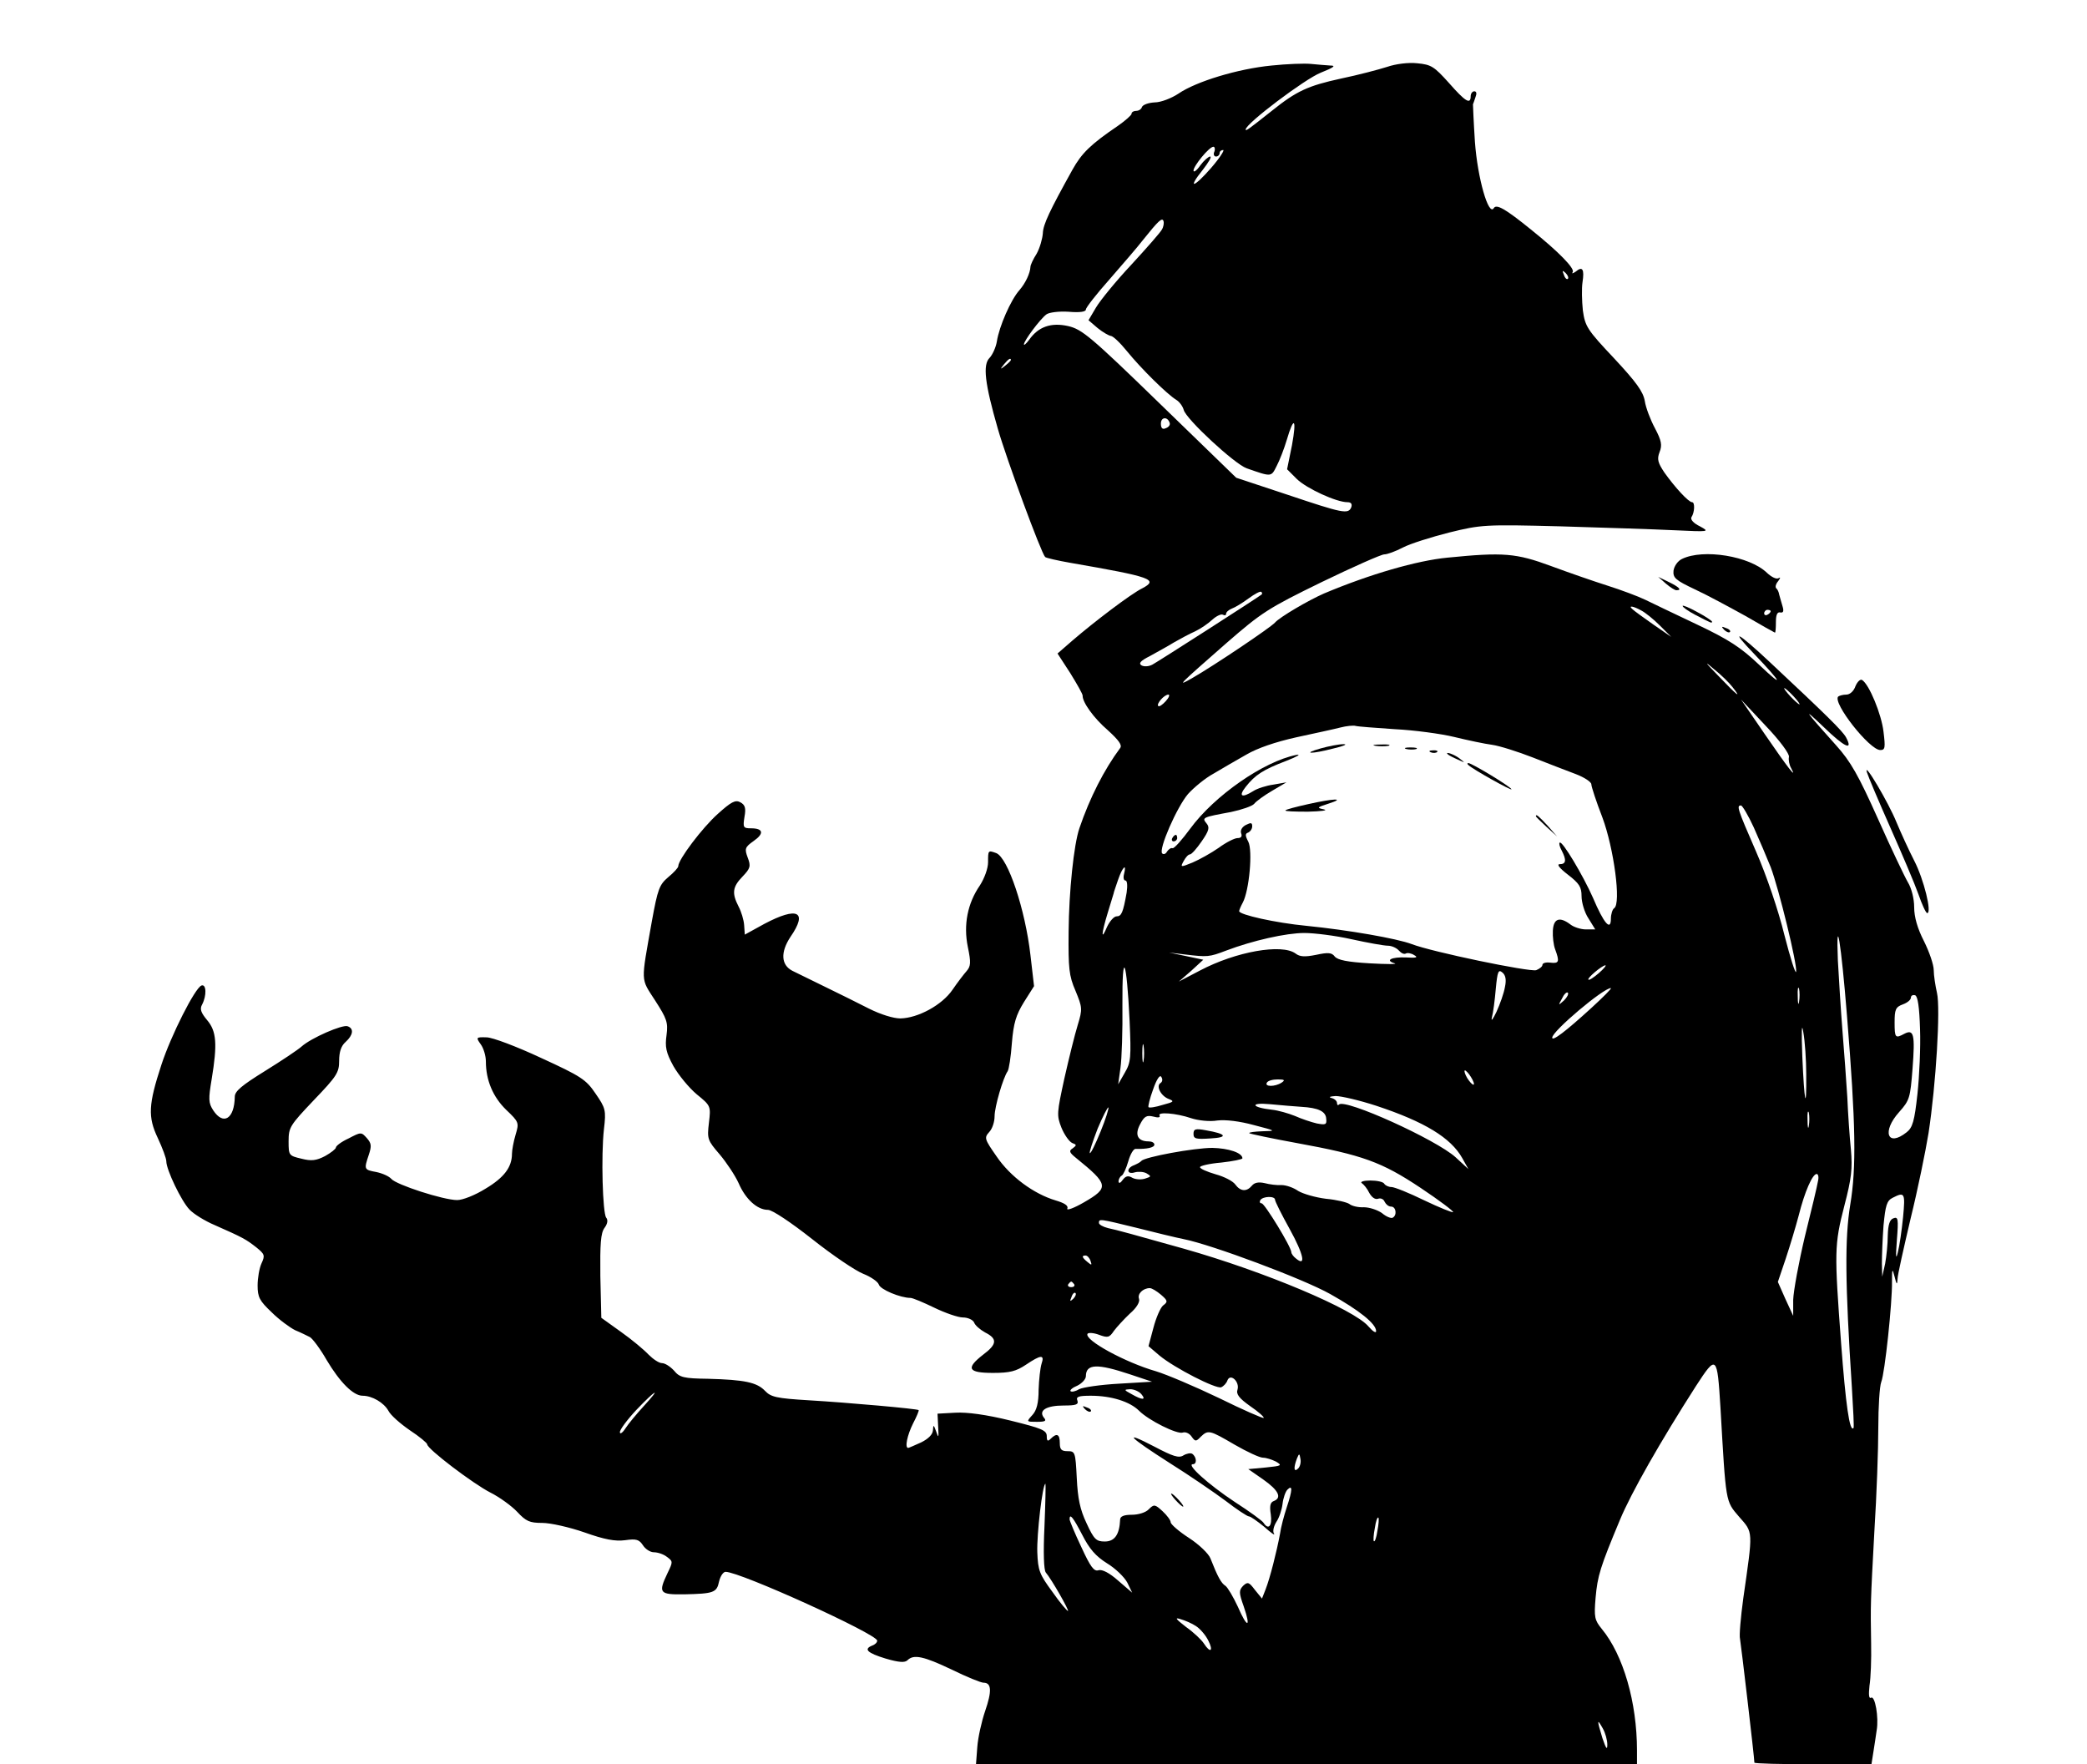 <?xml version="1.0" standalone="no"?>
<!DOCTYPE svg PUBLIC "-//W3C//DTD SVG 20010904//EN"
 "http://www.w3.org/TR/2001/REC-SVG-20010904/DTD/svg10.dtd">
<svg version="1.0" xmlns="http://www.w3.org/2000/svg"
 width="640pt" height="541pt" viewBox="0 0 640 541"
 preserveAspectRatio="xMidYMid meet">

<g transform="translate(0,541) scale(0.1,-0.1)"
fill="#000000" stroke="none">
<path d="M3899 5209 c-103 -10 -231 -49 -285 -86 -21 -14 -54 -27 -73 -27 -19
-1 -36 -7 -39 -14 -2 -7 -10 -12 -18 -12 -8 0 -14 -4 -14 -9 0 -4 -19 -21 -42
-37 -84 -57 -111 -84 -139 -134 -70 -126 -90 -168 -91 -195 -1 -16 -9 -45 -19
-63 -11 -17 -19 -35 -19 -40 -1 -20 -15 -50 -34 -72 -26 -29 -62 -111 -69
-157 -3 -18 -13 -40 -22 -50 -22 -21 -15 -79 25 -218 27 -94 133 -381 145
-393 3 -3 38 -11 78 -18 248 -43 271 -51 220 -78 -35 -17 -149 -104 -214 -160
l-46 -40 39 -60 c21 -34 38 -64 38 -69 -1 -20 34 -69 77 -106 34 -31 45 -46
38 -55 -49 -66 -93 -152 -125 -246 -17 -50 -32 -193 -33 -317 -1 -112 1 -135
21 -181 21 -51 22 -56 7 -105 -9 -29 -27 -102 -41 -164 -23 -106 -24 -113 -9
-151 9 -22 24 -43 33 -47 14 -5 14 -7 2 -16 -13 -8 -11 -13 10 -30 100 -81
102 -91 24 -136 -31 -18 -54 -26 -51 -19 4 9 -9 17 -36 25 -67 20 -139 73
-181 135 -37 53 -38 57 -23 74 10 10 17 32 17 49 0 29 26 118 40 138 4 6 10
44 13 86 5 62 13 87 37 126 l31 49 -11 95 c-16 140 -69 299 -105 313 -25 9
-25 9 -25 -28 0 -19 -11 -49 -25 -71 -38 -55 -51 -121 -37 -189 10 -48 9 -59
-4 -74 -8 -9 -28 -35 -43 -57 -32 -47 -106 -87 -160 -88 -21 0 -60 12 -96 30
-33 17 -94 47 -135 67 -41 20 -86 42 -100 49 -35 18 -37 57 -6 104 54 78 22
94 -80 40 l-60 -33 -2 29 c-1 16 -9 42 -17 57 -21 41 -19 60 12 92 24 25 26
32 16 58 -10 27 -9 32 18 51 33 23 30 39 -8 39 -24 0 -25 3 -20 35 5 27 2 37
-13 45 -15 8 -28 1 -69 -36 -48 -43 -121 -140 -121 -160 0 -5 -14 -20 -31 -34
-27 -23 -32 -36 -50 -135 -34 -192 -35 -173 10 -243 36 -56 40 -67 35 -106 -5
-36 -2 -53 21 -95 16 -28 48 -67 72 -87 43 -35 43 -36 37 -87 -6 -50 -4 -54
33 -97 21 -25 47 -64 58 -88 21 -49 57 -82 90 -82 13 0 70 -38 136 -90 63 -50
133 -97 156 -106 23 -9 45 -24 48 -33 4 -15 66 -41 97 -41 7 0 40 -14 73 -30
33 -16 73 -30 88 -30 15 0 30 -7 34 -15 3 -9 18 -22 34 -31 38 -19 37 -36 -6
-68 -54 -42 -47 -56 30 -56 52 0 71 5 101 25 46 31 58 32 48 3 -4 -13 -8 -49
-9 -80 0 -40 -6 -63 -19 -77 -19 -21 -19 -21 14 -21 26 0 30 3 21 13 -17 22 8
37 61 37 38 0 46 3 42 15 -5 12 3 15 41 15 63 0 120 -18 148 -46 30 -30 117
-73 134 -67 8 3 20 -2 27 -12 11 -16 14 -16 28 -1 23 22 27 21 104 -24 38 -22
77 -40 87 -40 10 0 28 -6 40 -12 20 -12 17 -13 -31 -18 l-54 -5 46 -32 c47
-33 58 -56 32 -66 -11 -4 -13 -16 -9 -41 5 -35 -7 -49 -22 -26 -3 6 -43 35
-88 64 -83 55 -150 116 -129 116 13 0 12 22 -2 32 -5 3 -17 1 -27 -5 -14 -9
-32 -3 -89 27 -100 52 -79 30 48 -51 59 -37 135 -89 170 -115 35 -27 67 -48
72 -48 5 0 26 -15 47 -32 20 -18 34 -28 30 -21 -5 7 -1 23 7 36 9 13 17 38 19
55 2 18 9 38 15 44 16 16 16 0 -2 -54 -8 -24 -18 -61 -21 -83 -10 -53 -30
-133 -44 -169 l-11 -28 -22 27 c-18 24 -22 25 -36 12 -13 -14 -13 -21 2 -63
23 -67 11 -68 -18 -1 -14 30 -31 59 -38 64 -13 8 -24 28 -46 84 -5 14 -35 43
-66 63 -31 20 -56 42 -56 48 0 6 -11 21 -25 34 -23 21 -26 22 -42 6 -9 -10
-32 -17 -52 -17 -25 0 -36 -5 -36 -15 -2 -46 -17 -67 -47 -67 -26 0 -33 6 -56
56 -20 42 -27 76 -30 139 -4 79 -5 82 -28 82 -19 0 -24 5 -24 25 0 27 -9 32
-28 13 -9 -9 -12 -7 -12 8 0 18 -15 24 -112 48 -73 18 -132 26 -168 24 l-55
-3 2 -40 c2 -34 1 -36 -6 -15 -8 22 -9 22 -10 4 -1 -13 -14 -26 -36 -37 -20
-9 -38 -17 -40 -17 -11 0 -3 39 15 75 11 21 19 40 17 41 -4 4 -217 23 -336 30
-100 6 -117 10 -135 29 -25 26 -62 34 -175 37 -74 1 -87 4 -104 25 -12 13 -28
23 -37 23 -9 0 -27 12 -41 26 -13 14 -51 46 -85 70 l-60 43 -3 128 c-1 99 1
132 13 148 9 12 11 24 5 31 -11 14 -16 190 -7 271 7 59 5 65 -26 110 -29 43
-45 53 -167 109 -75 35 -149 63 -167 63 -32 1 -33 0 -18 -21 9 -12 16 -36 16
-53 0 -58 22 -109 62 -148 40 -38 40 -40 29 -77 -6 -20 -11 -47 -11 -58 0 -41
-24 -73 -81 -107 -32 -20 -70 -35 -87 -35 -42 0 -187 47 -202 65 -7 8 -27 17
-46 21 -38 7 -38 8 -23 53 9 27 8 35 -6 51 -17 19 -18 19 -56 -1 -22 -10 -39
-23 -39 -28 0 -4 -15 -16 -33 -26 -27 -14 -42 -16 -73 -8 -38 9 -39 10 -39 53
0 43 4 49 77 126 71 74 78 85 78 121 0 27 6 46 20 58 23 21 26 41 6 48 -16 6
-112 -36 -141 -62 -11 -10 -62 -44 -112 -75 -71 -44 -93 -62 -93 -79 -1 -68
-35 -89 -66 -42 -15 23 -15 35 -5 95 18 109 15 148 -14 182 -19 23 -23 34 -15
48 14 27 13 63 -2 58 -20 -7 -94 -154 -123 -243 -40 -122 -42 -160 -11 -225
14 -30 26 -62 26 -71 0 -26 46 -122 71 -148 12 -13 47 -35 78 -48 86 -38 95
-43 127 -68 26 -21 27 -25 16 -49 -7 -15 -12 -46 -12 -68 0 -36 6 -47 43 -82
23 -23 56 -47 72 -55 17 -7 37 -17 45 -21 8 -4 32 -36 52 -71 40 -67 81 -109
110 -109 29 0 65 -21 79 -46 7 -14 37 -40 66 -60 29 -19 53 -39 53 -43 0 -14
141 -121 194 -148 28 -14 65 -41 82 -59 27 -29 38 -34 77 -34 25 0 83 -13 129
-29 62 -22 94 -28 125 -24 35 5 43 2 55 -16 7 -11 22 -21 33 -21 12 0 30 -6
40 -14 19 -14 19 -15 2 -50 -29 -61 -25 -66 51 -65 90 2 100 5 107 39 4 17 13
30 20 30 45 0 465 -191 465 -211 0 -6 -7 -12 -15 -15 -28 -11 -15 -23 41 -40
41 -12 59 -13 67 -5 19 19 50 12 136 -29 45 -22 89 -40 97 -40 25 0 26 -26 5
-87 -11 -32 -22 -82 -24 -110 l-4 -53 1013 0 1014 0 0 42 c0 148 -42 293 -108
373 -22 27 -24 36 -19 95 6 68 14 94 75 240 34 82 124 240 233 410 63 97 65
95 75 -67 17 -294 15 -285 57 -334 44 -50 43 -40 13 -250 -8 -59 -13 -115 -10
-125 3 -16 44 -364 44 -379 0 -3 81 -5 180 -5 l179 0 6 38 c3 20 8 50 10 66 7
39 -5 107 -17 100 -7 -4 -8 9 -5 37 4 24 6 82 5 129 -2 121 -2 124 10 345 7
110 12 253 12 317 0 64 4 127 9 140 11 27 34 243 33 308 0 40 1 42 8 15 6 -25
8 -26 9 -7 0 12 19 95 40 185 22 89 46 207 55 262 23 150 37 383 26 430 -5 22
-10 54 -10 70 0 17 -14 57 -30 89 -20 39 -30 74 -30 104 0 26 -8 58 -19 76
-10 17 -52 105 -92 195 -60 134 -84 176 -128 225 -97 108 -107 122 -39 57 65
-63 92 -75 69 -32 -11 20 -60 68 -233 230 -100 94 -128 108 -47 24 84 -88 92
-106 13 -31 -56 53 -93 77 -190 123 -65 31 -137 65 -159 76 -23 11 -74 30
-115 43 -41 13 -119 40 -173 60 -108 40 -147 43 -318 26 -94 -9 -239 -51 -379
-110 -48 -21 -135 -72 -150 -89 -13 -15 -187 -132 -255 -171 -49 -28 -41 -21
106 108 108 94 128 107 292 187 97 47 183 85 192 85 9 0 34 9 57 21 23 12 87
32 142 46 98 24 108 25 341 19 132 -4 290 -9 350 -12 107 -5 109 -5 78 12 -19
9 -30 21 -26 28 10 15 11 46 2 46 -11 0 -53 46 -85 91 -20 30 -23 41 -15 62 9
22 6 36 -14 74 -14 26 -28 63 -31 83 -5 29 -26 58 -94 131 -83 88 -89 98 -96
147 -3 29 -4 68 -1 87 6 39 0 50 -21 32 -9 -6 -13 -7 -9 -1 6 11 -42 61 -128
130 -79 64 -106 79 -114 66 -16 -27 -50 92 -58 203 -4 61 -6 112 -6 115 1 3 5
13 8 23 4 10 3 17 -4 17 -6 0 -11 -7 -11 -15 0 -27 -17 -16 -67 41 -45 50 -54
56 -97 60 -27 3 -66 -2 -92 -11 -25 -8 -89 -25 -142 -36 -101 -22 -136 -38
-212 -99 -72 -57 -80 -63 -80 -57 0 18 182 155 230 174 40 16 48 22 30 22 -14
1 -41 3 -60 5 -19 2 -74 0 -121 -5z m-175 -264 c-4 -8 -1 -15 5 -15 6 0 11 5
11 10 0 6 5 10 11 10 5 0 -11 -25 -37 -55 -54 -62 -74 -66 -25 -5 17 22 28 40
22 40 -5 0 -19 -12 -30 -27 -11 -16 -21 -23 -21 -16 0 14 48 73 61 73 4 0 6
-7 3 -15z m-161 -239 c-4 -8 -46 -56 -93 -107 -47 -50 -96 -110 -109 -132
l-23 -39 28 -24 c16 -13 34 -23 40 -24 7 0 29 -21 50 -47 43 -53 123 -132 151
-149 10 -6 20 -20 23 -31 7 -28 156 -166 193 -179 77 -27 75 -27 92 7 9 17 23
53 31 80 22 75 31 66 16 -16 l-15 -74 30 -30 c30 -29 121 -71 155 -71 11 0 15
-5 12 -15 -9 -23 -26 -19 -196 38 l-157 52 -234 227 c-213 207 -239 228 -281
238 -53 12 -92 -2 -120 -42 -9 -12 -16 -18 -16 -14 0 11 49 77 69 92 8 6 38
10 68 8 35 -3 53 0 53 7 0 6 33 48 73 93 39 45 86 99 102 120 48 60 59 70 63
58 2 -6 0 -18 -5 -26z m1245 -151 c-3 -3 -9 2 -12 12 -6 14 -5 15 5 6 7 -7 10
-15 7 -18z m-1708 -249 c0 -2 -8 -10 -17 -17 -16 -13 -17 -12 -4 4 13 16 21
21 21 13z m487 -193 c2 -6 -3 -13 -12 -16 -10 -5 -15 0 -15 14 0 21 21 22 27
2z m282 -526 c-17 -13 -318 -206 -335 -215 -11 -6 -26 -7 -34 -2 -9 6 -2 14
26 28 21 12 55 30 74 42 19 11 49 27 65 34 17 8 40 24 53 36 12 11 27 18 32
15 6 -3 10 -2 10 3 0 5 8 12 18 16 9 3 32 17 51 31 19 14 36 23 39 20 3 -3 3
-6 1 -8z m1164 -49 c12 -6 38 -27 57 -46 l35 -35 -55 38 c-30 21 -59 42 -64
47 -14 12 2 10 27 -4z m280 -235 c30 -38 14 -26 -43 34 -42 43 -45 48 -15 22
23 -18 49 -44 58 -56z m187 -28 c13 -14 21 -25 18 -25 -2 0 -15 11 -28 25 -13
14 -21 25 -18 25 2 0 15 -11 28 -25z m-1925 -15 c-10 -11 -20 -18 -23 -15 -7
6 18 35 31 35 5 0 2 -9 -8 -20z m1911 -171 c-2 -9 1 -25 7 -35 19 -36 -10 1
-82 106 l-72 105 75 -80 c45 -47 74 -87 72 -96z m-1209 85 c60 -3 142 -14 183
-24 41 -10 93 -21 116 -24 22 -3 79 -21 125 -39 46 -18 105 -41 132 -51 26
-10 47 -24 47 -31 0 -7 15 -53 34 -102 35 -94 58 -264 36 -278 -5 -3 -10 -18
-10 -32 0 -40 -22 -14 -55 64 -30 68 -95 177 -102 169 -3 -2 0 -13 6 -24 15
-29 14 -42 -6 -42 -10 0 -1 -12 25 -32 35 -27 42 -38 42 -66 0 -19 9 -50 21
-68 l21 -34 -29 0 c-15 0 -37 7 -47 15 -33 25 -52 19 -54 -19 -1 -18 2 -44 7
-57 14 -38 12 -44 -14 -41 -14 2 -25 -1 -25 -7 0 -5 -9 -12 -19 -16 -21 -6
-320 56 -382 80 -45 17 -193 43 -323 56 -94 9 -206 34 -206 45 0 3 5 15 11 26
20 37 31 160 17 187 -10 19 -10 25 0 28 6 3 12 11 12 19 0 12 -4 12 -20 4 -11
-6 -17 -16 -14 -25 4 -10 0 -15 -11 -15 -9 0 -35 -13 -58 -30 -23 -16 -59 -36
-80 -45 -37 -15 -38 -15 -27 5 6 11 14 20 19 20 5 0 21 18 36 40 23 33 25 43
15 55 -15 18 -12 19 75 35 33 7 65 18 71 25 6 8 31 26 55 40 l44 26 -40 -7
c-22 -3 -50 -12 -62 -20 -35 -22 -46 -16 -23 13 29 37 54 53 125 80 33 13 47
21 30 18 -100 -20 -251 -125 -325 -226 -25 -34 -49 -61 -54 -60 -5 2 -12 -3
-17 -10 -4 -8 -11 -10 -15 -6 -12 12 45 142 79 182 18 20 53 49 79 63 25 15
70 41 100 58 34 20 90 39 153 53 55 12 116 25 135 30 19 5 41 7 47 5 7 -2 61
-6 120 -10z m1101 -301 c17 -38 40 -92 52 -122 25 -66 82 -299 78 -321 -2 -8
-18 43 -36 113 -18 74 -55 183 -87 256 -58 133 -60 141 -46 141 4 0 22 -30 39
-67z m-1931 -143 c-3 -11 -1 -20 4 -20 6 0 7 -16 4 -37 -11 -62 -16 -73 -31
-73 -8 0 -21 -15 -29 -32 -19 -45 -18 -23 2 43 9 30 17 56 18 59 0 3 7 22 14
43 13 38 27 52 18 17z m2217 -435 c27 -333 29 -465 10 -579 -17 -104 -16 -238
5 -561 4 -66 7 -122 5 -124 -12 -14 -24 73 -38 259 -21 281 -21 303 10 423 22
84 25 114 20 172 -4 38 -9 111 -11 160 -3 50 -10 142 -15 205 -5 63 -11 160
-14 215 -6 153 10 53 28 -170z m-1520 235 c50 -11 100 -20 112 -20 12 0 27 -7
34 -15 7 -8 16 -12 21 -9 5 3 17 1 26 -5 13 -7 6 -9 -25 -7 -45 2 -66 -9 -35
-18 10 -3 -25 -3 -77 0 -68 4 -98 10 -107 21 -9 12 -20 13 -57 5 -35 -7 -50
-6 -63 4 -42 31 -183 6 -293 -52 l-65 -34 38 33 37 34 -52 11 -53 11 50 -6
c67 -8 73 -8 125 12 82 31 184 54 240 54 30 0 95 -8 144 -19z m-680 -250 c5
-113 4 -128 -15 -160 l-20 -35 7 50 c4 28 7 115 6 195 -1 172 13 141 22 -50z
m1439 146 c-15 -13 -30 -23 -32 -20 -5 4 41 43 52 44 4 0 -5 -11 -20 -24z
m-288 -43 c-3 -18 -15 -52 -26 -76 -11 -23 -17 -31 -14 -17 4 14 9 53 12 88 5
53 8 60 20 50 10 -8 13 -22 8 -45z m902 -45 c-2 -13 -4 -5 -4 17 -1 22 1 32 4
23 2 -10 2 -28 0 -40z m-637 -19 c-80 -73 -120 -103 -120 -91 0 20 158 153
180 152 3 -1 -24 -28 -60 -61z m-84 23 c-18 -16 -18 -16 -6 6 6 13 14 21 18
18 3 -4 -2 -14 -12 -24z m1092 -88 c2 -54 -2 -144 -8 -199 -9 -83 -15 -103
-33 -117 -59 -47 -77 2 -23 62 32 36 34 43 41 133 8 105 4 122 -25 107 -28
-15 -30 -13 -30 35 0 39 3 47 25 55 14 5 25 14 25 21 0 6 6 9 13 7 8 -3 13
-36 15 -104z m-349 -138 c1 -120 -6 -87 -12 54 -3 79 -2 107 3 75 5 -27 9 -86
9 -129z m-2032 42 c-2 -13 -4 -3 -4 22 0 25 2 35 4 23 2 -13 2 -33 0 -45z
m1013 -72 c0 -5 -7 -1 -15 10 -8 10 -14 24 -14 29 0 6 6 1 14 -9 8 -11 15 -24
15 -30z m-961 3 c-15 -9 1 -40 25 -49 18 -7 16 -9 -18 -18 -22 -7 -42 -10 -44
-7 -2 2 4 27 14 54 11 32 21 46 25 39 5 -7 4 -15 -2 -19z m371 1 c-20 -13 -53
-13 -45 0 3 6 18 10 33 10 21 0 24 -2 12 -10z m291 -71 c148 -49 228 -98 263
-160 l19 -34 -39 36 c-59 54 -339 181 -358 162 -3 -4 -6 -1 -6 5 0 6 -8 13
-17 15 -10 3 -4 5 13 6 17 0 73 -13 125 -30z m-231 -3 c53 -3 76 -14 77 -37 2
-18 -2 -19 -29 -14 -17 4 -47 14 -67 23 -20 8 -51 17 -70 19 -64 7 -70 23 -6
17 33 -3 76 -7 95 -8z m-615 -76 c-16 -39 -30 -68 -33 -66 -2 3 9 36 24 75 16
38 31 67 33 65 2 -2 -8 -35 -24 -74z m2172 18 c-2 -13 -4 -5 -4 17 -1 22 1 32
4 23 2 -10 2 -28 0 -40z m-1894 23 c21 -7 57 -11 80 -7 26 3 68 -2 112 -14 69
-18 70 -18 26 -19 -24 -1 -42 -3 -40 -6 3 -2 68 -16 145 -30 203 -37 261 -58
381 -138 57 -38 102 -72 99 -74 -2 -2 -42 14 -88 36 -47 23 -92 41 -101 41 -9
0 -19 5 -22 10 -3 6 -23 10 -43 10 -20 0 -32 -4 -26 -8 6 -4 17 -17 23 -30 8
-14 18 -21 27 -18 8 3 17 -1 20 -9 4 -8 12 -15 20 -15 15 0 19 -26 5 -34 -5
-3 -20 3 -33 14 -14 10 -39 18 -56 18 -17 -1 -37 4 -44 10 -7 5 -39 13 -72 16
-32 4 -70 15 -85 24 -14 10 -37 18 -51 18 -14 -1 -37 2 -52 6 -18 4 -31 2 -39
-8 -16 -19 -35 -18 -51 4 -7 10 -34 24 -60 31 -27 8 -48 17 -48 22 0 4 29 11
65 14 36 4 65 10 65 13 0 17 -43 31 -92 32 -57 0 -208 -28 -218 -40 -3 -4 -13
-9 -22 -13 -25 -9 -23 -30 2 -22 11 3 27 2 36 -3 15 -9 15 -10 -4 -16 -12 -4
-29 -3 -39 2 -13 8 -21 6 -30 -6 -7 -10 -12 -12 -13 -5 0 6 4 15 10 18 5 3 14
23 20 44 6 21 16 39 23 38 34 -1 57 4 57 13 0 6 -8 10 -18 10 -33 0 -43 20
-26 52 13 25 20 29 41 24 14 -4 22 -3 19 3 -8 12 50 8 97 -8z m1922 -193 c-2
-13 -20 -89 -40 -169 -19 -80 -35 -167 -36 -195 l0 -49 -24 52 -23 52 24 71
c13 39 31 99 40 133 18 72 42 127 55 127 5 0 7 -10 4 -22z m261 -110 c-4 -40
-11 -89 -16 -108 -6 -25 -7 -15 -3 38 5 64 4 72 -11 66 -11 -4 -16 -19 -17
-53 0 -25 -4 -64 -8 -86 l-9 -40 -1 41 c0 23 2 75 5 116 6 62 10 76 28 85 37
19 39 15 32 -59z m-1926 53 c0 -5 20 -45 45 -90 43 -78 51 -117 19 -90 -8 6
-14 15 -14 19 0 16 -82 150 -91 150 -6 0 -7 5 -4 10 8 12 45 13 45 1z m-425
-86 c55 -14 121 -30 146 -35 85 -17 364 -121 448 -168 89 -50 141 -91 141
-114 0 -7 -10 -1 -23 14 -44 53 -320 169 -567 239 -153 43 -207 58 -232 63
-16 4 -28 11 -28 16 0 13 1 13 115 -15z m-141 -101 c5 -14 4 -15 -9 -4 -17 14
-19 20 -6 20 5 0 12 -7 15 -16z m-50 -72 c3 -5 -1 -9 -9 -9 -8 0 -12 4 -9 9 3
4 7 8 9 8 2 0 6 -4 9 -8z m266 -32 c21 -18 22 -22 7 -33 -8 -6 -22 -38 -30
-69 l-15 -56 34 -29 c46 -38 173 -103 189 -97 7 3 16 12 19 21 9 23 38 -4 31
-28 -5 -14 5 -27 39 -51 25 -17 44 -34 41 -36 -2 -2 -64 25 -137 61 -73 35
-160 72 -193 82 -94 27 -221 96 -210 115 3 4 19 3 35 -3 27 -10 32 -9 46 12 9
12 31 36 49 53 21 18 31 36 28 45 -6 15 12 33 33 33 6 0 21 -9 34 -20z m-269
-13 c-10 -9 -11 -8 -5 6 3 10 9 15 12 12 3 -3 0 -11 -7 -18z m173 -231 l69
-23 -101 -6 c-56 -3 -111 -11 -123 -17 -11 -7 -23 -9 -26 -6 -3 3 6 11 21 17
14 7 26 20 26 29 0 38 35 39 134 6z m36 -61 c16 -19 3 -19 -30 0 -24 13 -24
14 -4 15 12 0 27 -7 34 -15z m-1526 -37 c-22 -24 -47 -54 -56 -68 -9 -14 -17
-19 -17 -12 -1 7 22 38 50 68 61 64 79 73 23 12z m2007 -191 c-13 -13 -15 1
-4 30 7 17 8 17 11 -1 2 -10 -1 -23 -7 -29z m-778 -177 c-4 -83 -2 -134 4
-142 18 -21 73 -118 68 -118 -3 0 -25 26 -48 59 -39 53 -44 65 -46 121 -2 54
16 210 25 210 1 0 0 -58 -3 -130z m116 -27 c22 -43 41 -65 76 -87 25 -15 53
-42 62 -59 l15 -31 -43 37 c-27 24 -49 35 -60 32 -14 -5 -25 10 -53 71 -20 42
-36 81 -36 85 0 20 11 6 39 -48z m905 13 c-3 -21 -8 -35 -11 -32 -2 2 -1 20 3
40 3 21 8 35 11 32 2 -2 1 -20 -3 -40z m-557 -292 c13 -8 30 -28 38 -44 17
-33 7 -41 -13 -10 -7 11 -31 34 -55 51 -31 24 -36 30 -17 24 14 -4 35 -13 47
-21z m1262 -364 c0 -18 -4 -12 -15 20 -17 56 -17 62 1 30 8 -14 14 -36 14 -50z"/>
<path d="M4050 3115 c-60 -17 -29 -18 40 0 30 7 44 13 30 13 -14 0 -45 -6 -70
-13z"/>
<path d="M4218 3123 c12 -2 30 -2 40 0 9 3 -1 5 -23 4 -22 0 -30 -2 -17 -4z"/>
<path d="M4313 3113 c9 -2 23 -2 30 0 6 3 -1 5 -18 5 -16 0 -22 -2 -12 -5z"/>
<path d="M4388 3103 c7 -3 16 -2 19 1 4 3 -2 6 -13 5 -11 0 -14 -3 -6 -6z"/>
<path d="M4441 3096 c2 -2 15 -9 29 -15 24 -11 24 -11 6 3 -16 13 -49 24 -35
12z"/>
<path d="M4503 3064 c13 -13 137 -82 132 -74 -6 10 -122 80 -132 80 -4 0 -4
-3 0 -6z"/>
<path d="M4011 2944 c-36 -8 -67 -16 -69 -19 -3 -3 28 -4 69 -4 41 1 63 4 49
7 -23 5 -22 6 15 18 53 17 16 16 -64 -2z"/>
<path d="M4710 2907 c0 -2 15 -16 33 -33 l32 -29 -29 33 c-28 30 -36 37 -36
29z"/>
<path d="M3595 2840 c-3 -5 -1 -10 4 -10 6 0 11 5 11 10 0 6 -2 10 -4 10 -3 0
-8 -4 -11 -10z"/>
<path d="M3660 1933 c0 -15 7 -17 52 -14 55 3 50 14 -14 25 -32 6 -38 4 -38
-11z"/>
<path d="M5158 3696 c-13 -6 -24 -22 -26 -36 -2 -22 6 -29 65 -57 37 -17 107
-55 156 -82 48 -28 89 -51 90 -51 2 0 3 15 3 33 0 21 4 31 13 29 10 -2 12 4 7
20 -4 13 -8 28 -10 35 -1 7 -5 16 -9 19 -4 4 -1 14 6 22 7 10 8 13 1 9 -7 -4
-22 4 -35 16 -53 52 -196 75 -261 43z m272 -160 c0 -3 -4 -8 -10 -11 -5 -3
-10 -1 -10 4 0 6 5 11 10 11 6 0 10 -2 10 -4z"/>
<path d="M5109 3620 c13 -11 27 -20 32 -20 18 0 8 10 -23 25 l-33 16 24 -21z"/>
<path d="M5160 3552 c0 -4 17 -16 38 -27 52 -27 52 -27 52 -21 0 2 -20 16 -45
29 -25 14 -45 22 -45 19z"/>
<path d="M5287 3479 c7 -7 15 -10 18 -7 3 3 -2 9 -12 12 -14 6 -15 5 -6 -5z"/>
<path d="M5690 3306 c-5 -15 -17 -26 -28 -26 -10 0 -21 -3 -25 -6 -18 -19 96
-164 129 -164 15 0 16 7 10 56 -6 53 -44 146 -66 159 -5 3 -14 -5 -20 -19z"/>
<path d="M5725 3042 c4 -13 36 -89 72 -170 36 -81 75 -173 86 -204 11 -32 23
-58 27 -58 15 0 -10 103 -40 161 -17 33 -41 86 -54 117 -25 62 -102 191 -91
154z"/>
<path d="M3327 1089 c7 -7 15 -10 18 -7 3 3 -2 9 -12 12 -14 6 -15 5 -6 -5z"/>
<path d="M3605 810 c10 -11 20 -20 23 -20 3 0 -3 9 -13 20 -10 11 -20 20 -23
20 -3 0 3 -9 13 -20z"/>
</g>
</svg>
